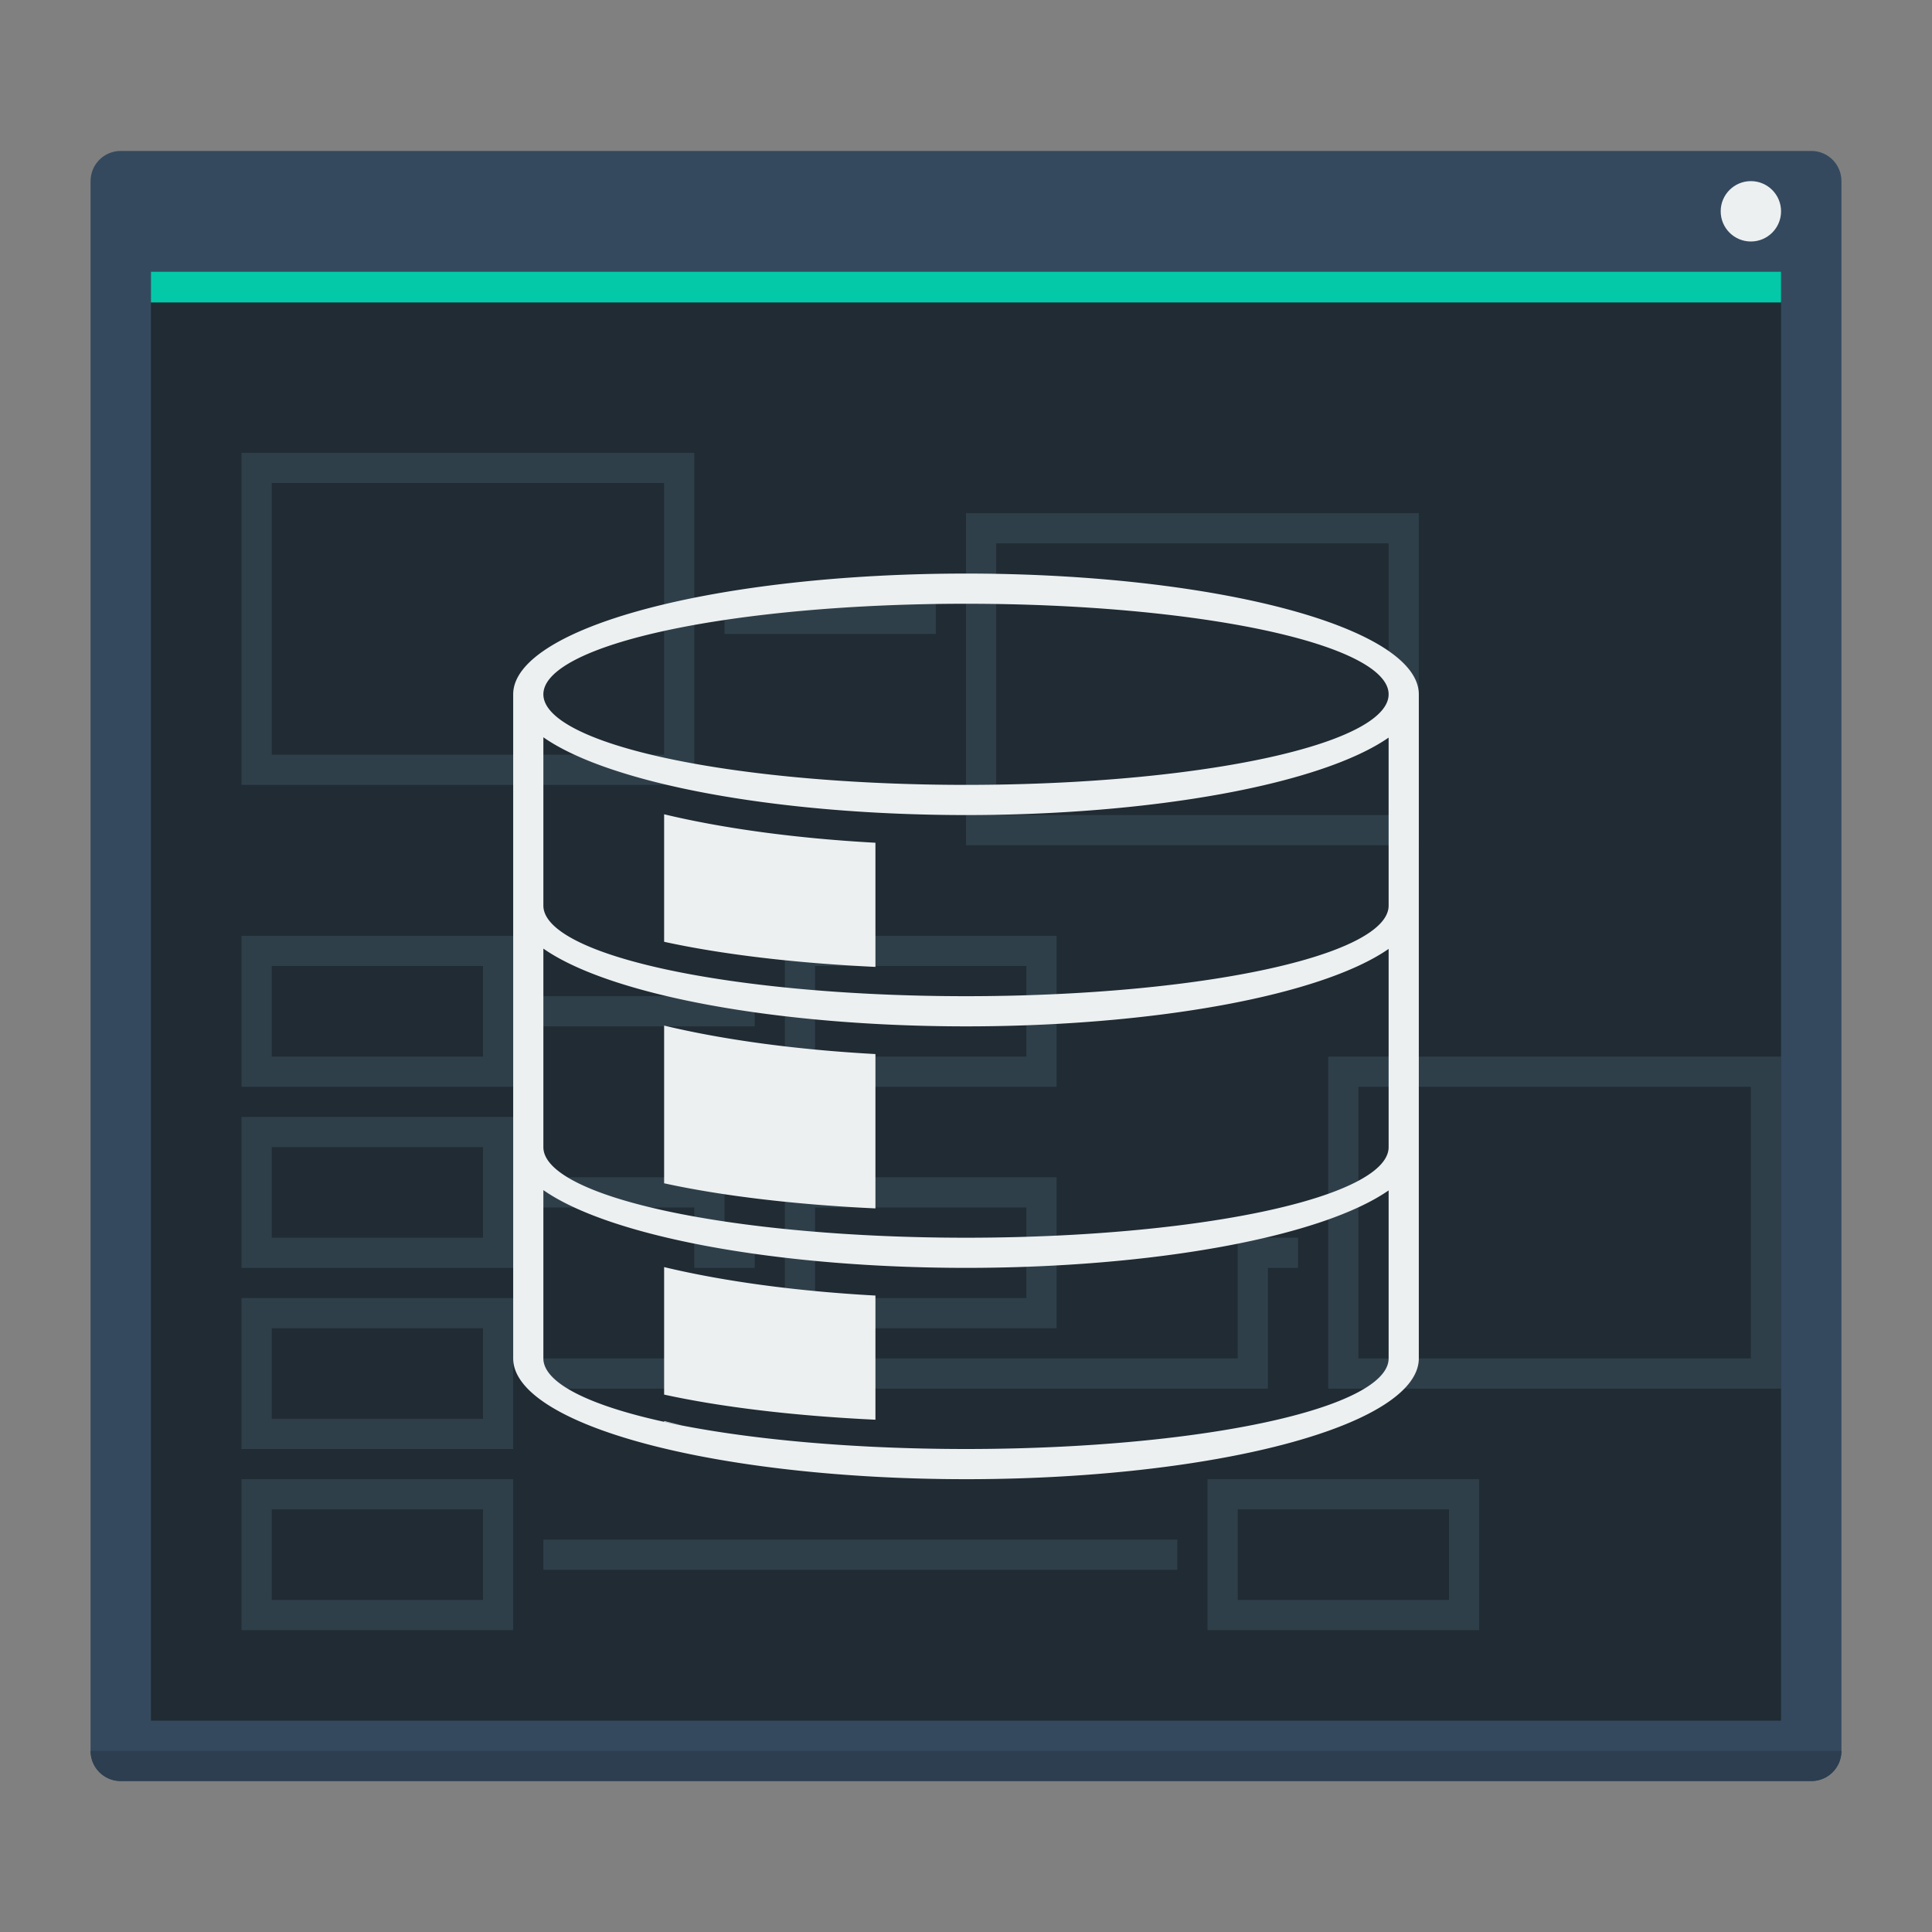 <?xml version="1.0" encoding="UTF-8" standalone="no"?>
<!-- Created with Inkscape (http://www.inkscape.org/) -->

<svg
   xmlns:dc="http://purl.org/dc/elements/1.1/"
   xmlns:cc="http://creativecommons.org/ns#"
   xmlns:rdf="http://www.w3.org/1999/02/22-rdf-syntax-ns#"
   xmlns:svg="http://www.w3.org/2000/svg"
   xmlns="http://www.w3.org/2000/svg"
   xmlns:sodipodi="http://sodipodi.sourceforge.net/DTD/sodipodi-0.dtd"
   xmlns:inkscape="http://www.inkscape.org/namespaces/inkscape"
   width="64"
   height="64"
   viewBox="0 0 64 64"
   id="svg2"
   version="1.1"
   inkscape:version="0.91+devel r"
   sodipodi:docname="mysql-workbench.svg">
  <rect x="0" y="0" width="64" height="64" fill="#808080" stroke="none"/>
  <defs
     id="defs4" />
  <sodipodi:namedview
     id="base"
     pagecolor="#ffffff"
     bordercolor="#666666"
     borderopacity="1.0"
     inkscape:pageopacity="0.0"
     inkscape:pageshadow="2"
     inkscape:zoom="15.999999"
     inkscape:cx="12.251035"
     inkscape:cy="29.560514"
     inkscape:document-units="px"
     inkscape:current-layer="layer1"
     showgrid="true"
     units="px"
     inkscape:showpageshadow="false"
     borderlayer="true"
     inkscape:window-width="2560"
     inkscape:window-height="957"
     inkscape:window-x="-4"
     inkscape:window-y="29"
     inkscape:window-maximized="1"
     showguides="true">
    <inkscape:grid
       type="xygrid"
       id="grid4136" />
    <sodipodi:guide
       position="5,59"
       orientation="54,0"
       id="guide4142" />
    <sodipodi:guide
       position="5,5"
       orientation="0,54"
       id="guide4144" />
    <sodipodi:guide
       position="59,5"
       orientation="-54,0"
       id="guide4146" />
    <sodipodi:guide
       position="59,59"
       orientation="0,-54"
       id="guide4148" />
    <sodipodi:guide
       position="0,64"
       orientation="64,0"
       id="guide4150" />
    <sodipodi:guide
       position="0,6.875e-05"
       orientation="0,64"
       id="guide4152" />
    <sodipodi:guide
       position="64,6.875e-05"
       orientation="-64,0"
       id="guide4154" />
    <sodipodi:guide
       position="64,64"
       orientation="0,-64"
       id="guide4156" />
    <sodipodi:guide
       position="13,51"
       orientation="38,0"
       id="guide4155" />
    <sodipodi:guide
       position="13,13"
       orientation="0,38"
       id="guide4157" />
    <sodipodi:guide
       position="51,13"
       orientation="-38,0"
       id="guide4159" />
    <sodipodi:guide
       position="51,51"
       orientation="0,-38"
       id="guide4161" />
  </sodipodi:namedview>
  <g
     inkscape:label="Capa 1"
     inkscape:groupmode="layer"
     id="layer1"
     transform="translate(0,-1058.52)">
    <rect
       style="fill:#202b33;fill-opacity:1;stroke:none"
       id="rect4148"
       width="56"
       height="52"
       x="4"
       y="1064.52" />
    <path
       style="opacity:1;fill:#2f3f4a;fill-opacity:1;stroke:none;stroke-width:0.1;stroke-linecap:square;stroke-linejoin:miter;stroke-miterlimit:4;stroke-dasharray:none;stroke-dashoffset:0;stroke-opacity:1"
       d="M 8 15 L 8 26 L 23 26 L 23 15 L 8 15 z M 9 16 L 22 16 L 22 25 L 9 25 L 9 16 z M 32 17 L 32 28 L 47 28 L 47 17 L 32 17 z M 33 18 L 46 18 L 46 27 L 33 27 L 33 18 z M 24 20 L 24 21 L 31 21 L 31 20 L 24 20 z M 8 31 L 8 36 L 17 36 L 17 31 L 8 31 z M 26 31 L 26 36 L 35 36 L 35 31 L 26 31 z M 9 32 L 16 32 L 16 35 L 9 35 L 9 32 z M 27 32 L 34 32 L 34 35 L 27 35 L 27 32 z M 18 33 L 18 34 L 25 34 L 25 33 L 18 33 z M 44 35 L 44 46 L 59 46 L 59 35 L 44 35 z M 45 36 L 58 36 L 58 45 L 45 45 L 45 36 z M 8 37 L 8 42 L 17 42 L 17 40 L 23 40 L 23 41 L 23 42 L 25 42 L 25 41 L 24 41 L 24 40 L 24 39 L 17 39 L 17 37 L 8 37 z M 9 38 L 16 38 L 16 41 L 9 41 L 9 38 z M 26 39 L 26 44 L 35 44 L 35 39 L 26 39 z M 27 40 L 34 40 L 34 43 L 27 43 L 27 40 z M 41 41 L 41 45 L 18 45 L 18 46 L 42 46 L 42 45 L 42 42 L 43 42 L 43 41 L 42 41 L 41 41 z M 8 43 L 8 48 L 17 48 L 17 43 L 8 43 z M 9 44 L 16 44 L 16 47 L 9 47 L 9 44 z M 8 49 L 8 54 L 17 54 L 17 49 L 8 49 z M 40 49 L 40 54 L 49 54 L 49 49 L 40 49 z M 9 50 L 16 50 L 16 53 L 9 53 L 9 50 z M 41 50 L 48 50 L 48 53 L 41 53 L 41 50 z M 18 51 L 18 52 L 39 52 L 39 51 L 18 51 z "
       transform="translate(0,1058.52)"
       id="rect4177" />
    <path
       inkscape:connector-curvature="0"
       style="opacity:1;fill:#34495e;fill-opacity:1;stroke:none;stroke-opacity:1"
       d="m 4,1063.52 c -0.554,0 -1,0.446 -1,1 l 0,51 0,1 c 0,0.554 0.446,1 1,1 l 1,0 55,0 c 0.554,0 1,-0.446 1,-1 l 0,-52 c 0,-0.554 -0.446,-1 -1,-1 l -55,0 -1,0 z m 1,4 54,0 0,48 -54,0 0,-48 z"
       id="rect4151" />
    <circle
       style="opacity:1;fill:#ecf0f1;fill-opacity:1;stroke:none;stroke-opacity:1"
       id="path4155-1"
       cx="58"
       cy="1065.52"
       r="1" />
    <rect
       style="opacity:1;fill:#03c9a9;fill-opacity:1;stroke:none;stroke-opacity:1"
       id="rect4153-5"
       width="54"
       height="1.019"
       x="5"
       y="1067.52" />
    <path
       inkscape:connector-curvature="0"
       style="opacity:1;fill:#2c3e4f;fill-opacity:1;stroke:none;stroke-width:0.1;stroke-linecap:square;stroke-linejoin:miter;stroke-miterlimit:4;stroke-dasharray:none;stroke-dashoffset:0;stroke-opacity:1"
       d="m 3,1116.52 c 0,0.554 0.446,1 1,1 l 56,0 c 0.554,0 1,-0.446 1,-1 l -58,0 z"
       id="rect4171" />
    <path
       style="opacity:1;fill:#ecf0f1;fill-opacity:1;stroke:none;stroke-width:1;stroke-linecap:round;stroke-linejoin:miter;stroke-miterlimit:4;stroke-dasharray:none;stroke-opacity:0.299"
       d="m 32,1077.52 a 15,4 0 0 0 -15,4 l 0,15 0,7 a 15,4 0 0 0 15,4 15,4 0 0 0 15,-4 l 0,-7 0,-15 a 15,4 0 0 0 -15,-4 z m 0,1 a 14,3 0 0 1 14,3 14,3 0 0 1 -14,3 14,3 0 0 1 -14,-3 14,3 0 0 1 14,-3 z m -14,4.424 a 15,4 0 0 0 14,2.576 15,4 0 0 0 14,-2.566 l 0,5.566 a 14,3 0 0 1 -14,3 14,3 0 0 1 -14,-3 l 0,-5.576 z m 4,2.549 0,4.225 c 1.906,0.417 4.338,0.707 7,0.832 l 0,-4.113 c -2.606,-0.143 -5.022,-0.469 -7,-0.943 z m -4,4.451 a 15,4 0 0 0 14,2.576 15,4 0 0 0 14,-2.566 l 0,5.143 0,1.424 a 14,3 0 0 1 -14,3 14,3 0 0 1 -14,-3 l 0,-1.434 0,-5.143 z m 4,2.549 0,5.225 c 1.906,0.417 4.338,0.707 7,0.832 l 0,-5.113 c -2.606,-0.143 -5.022,-0.469 -7,-0.943 z m -4,5.451 a 15,4 0 0 0 14,2.576 15,4 0 0 0 14,-2.566 l 0,5.566 a 14,3 0 0 1 -14,3 14,3 0 0 1 -14,-3 l 0,-5.576 z m 4,2.549 0,4.225 c 1.906,0.417 4.338,0.707 7,0.832 l 0,-4.113 c -2.606,-0.143 -5.022,-0.469 -7,-0.943 z m 0,5.101 0,0.021 c 0.191,0.04 0.388,0.079 0.59,0.117 -0.201,-0.045 -0.398,-0.091 -0.59,-0.139 z"
       id="path4180-4"
       inkscape:connector-curvature="0" />
  </g>
</svg>
